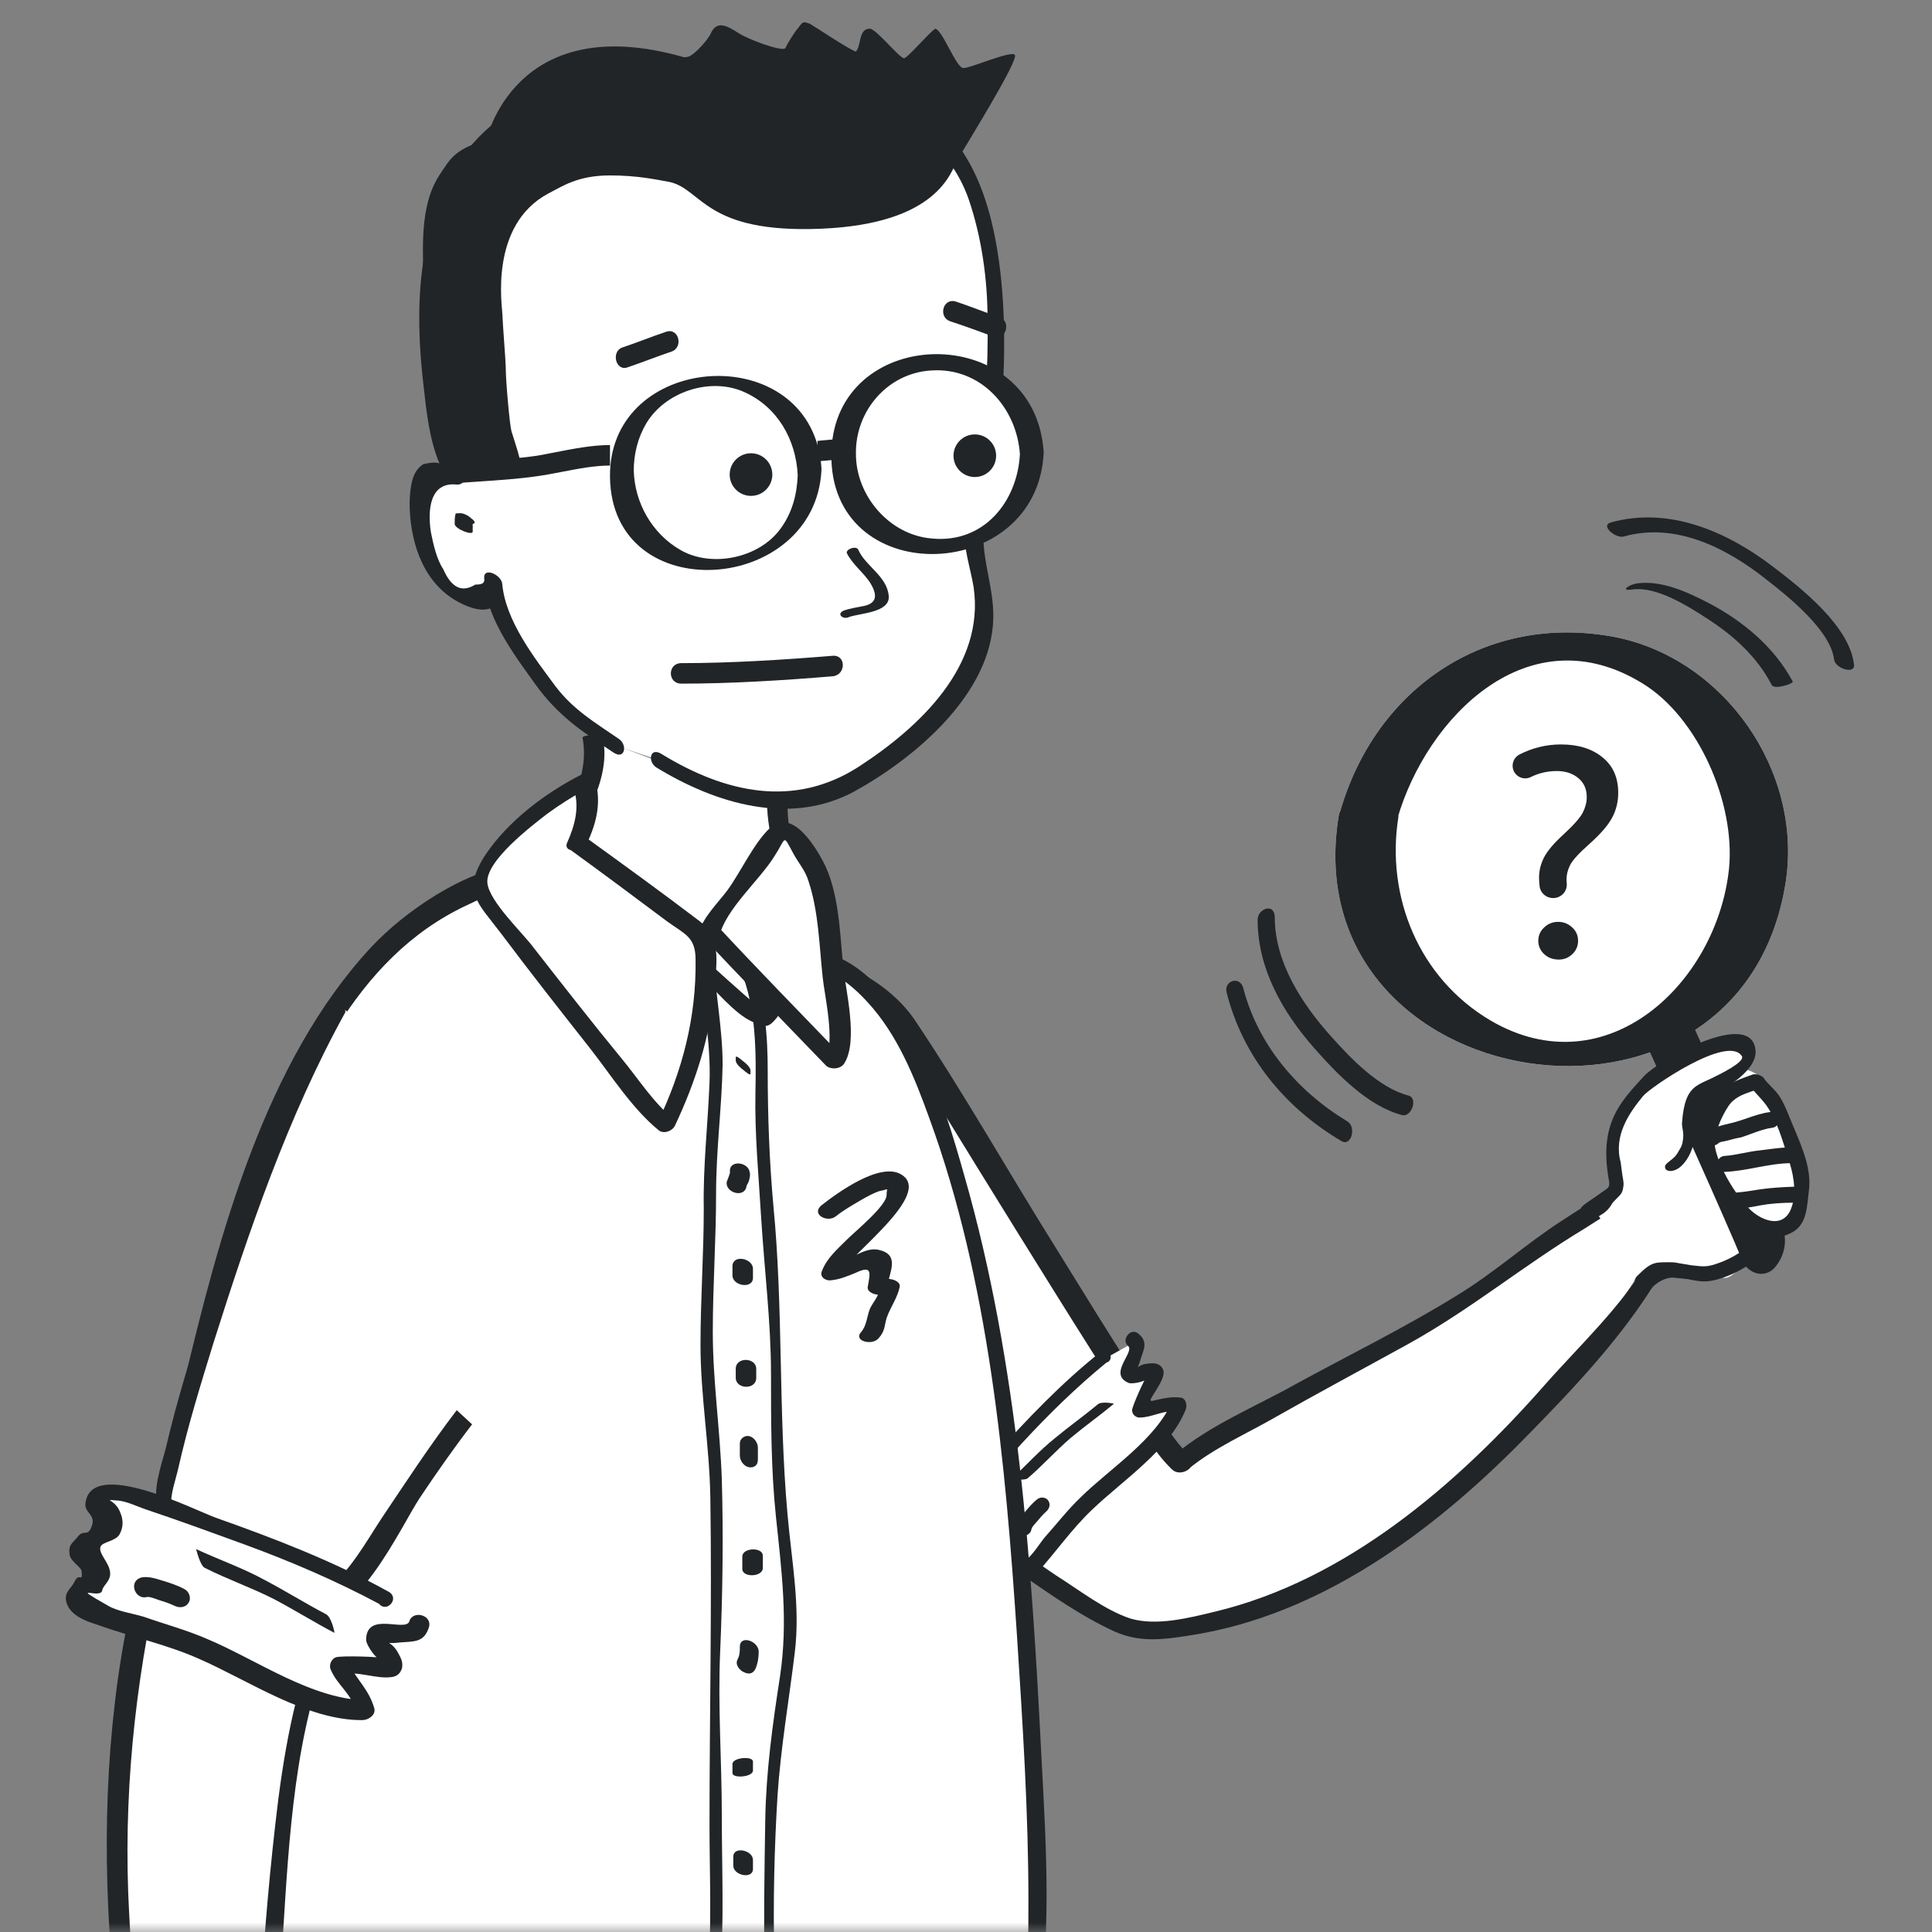 <svg width="100" height="100" viewBox="0 0 100 100" fill="none" xmlns="http://www.w3.org/2000/svg">
<rect x="0" y="0" width="100" height="100" fill="#808080" stroke="none"/>
<mask id="mask0" mask-type="alpha" maskUnits="userSpaceOnUse" x="0" y="0" width="100" height="100">
<rect width="100" height="100" fill="#C4C4C4"/>
</mask>
<g mask="url(#mask0)">
<path d="M61.04 75.701C62.043 74.764 75.182 67.808 76.307 67.004C76.875 66.577 84.344 60.49 85.659 62.049C87.843 62.587 82.256 69.807 80.059 72.251C70.629 82.746 63.192 84.311 58.901 84.387C56.986 84.43 34.983 70.314 34.248 54.486C34.143 52.195 36.28 49.787 38.74 49.621C40.776 49.505 45.168 50.483 46.546 52.83C46.583 52.89 60.043 74.94 61.04 75.701Z" fill="white"/>
<path d="M61.526 76.026C62.819 74.955 64.55 74.197 65.989 73.368C68.264 72.075 70.575 70.842 72.897 69.561C76.115 67.78 78.835 65.516 81.98 63.614C82.645 63.211 84.217 62.054 85.066 62.366C86.244 62.811 85.759 64.372 85.362 65.149C84.061 67.505 81.722 69.675 79.936 71.706C75.432 76.825 69.68 81.791 62.898 83.416C61.529 83.748 59.882 84.166 58.535 83.783C57.2 83.351 55.863 82.301 54.66 81.542C50.286 78.612 46.261 75.099 42.817 71.111C39.007 66.724 35.619 61.463 35.016 55.55C34.791 53.538 35.438 51.536 37.374 50.572C39.201 49.632 41.81 50.325 43.57 51.119C45.185 51.877 45.953 52.941 46.842 54.344C49.415 58.529 51.987 62.714 54.572 66.85C55.864 68.919 57.156 70.987 58.509 73.019C59.143 73.998 59.766 75.232 60.69 76.078C61.152 76.5 62.132 75.867 61.548 75.311C60.538 74.393 59.793 72.82 59.098 71.671C57.563 69.337 56.099 66.918 54.624 64.547C52.186 60.653 49.929 56.648 47.37 52.827C44.775 48.945 37.047 47.3 34.397 52C33.012 54.49 34.115 57.953 34.985 60.483C36.087 63.534 37.757 66.365 39.694 68.952C43.336 73.812 47.957 78.038 52.915 81.524C54.41 82.561 55.989 83.67 57.701 84.452C59 85.029 60.224 84.868 61.617 84.644C68.305 83.615 74.096 79.327 78.758 74.607C81.162 72.162 83.636 69.589 85.481 66.697C86.216 65.591 87.844 62.999 86.507 61.743C84.962 60.282 82.072 62.401 80.79 63.218C78.952 64.412 77.297 65.909 75.422 67.043C72.749 68.701 69.881 70.105 67.086 71.63C65.054 72.777 62.597 73.768 60.772 75.326C60.01 75.91 61.006 76.464 61.526 76.026Z" fill="#212527"/>
<path d="M57.147 70.346C56.664 70.71 56.762 70.701 56.51 70.897C56.071 71.208 54.898 72.349 54.601 72.598C54.348 72.794 48.907 78.585 48.81 79.136C48.669 80.01 49.684 79.276 50.194 79.475C50.984 79.771 49.815 81.232 51.039 80.897C51.398 80.79 51.473 80.537 51.935 80.741C52.476 81.01 52.024 81.175 52.158 81.556C52.322 82.008 52.65 81.831 53 81.626C53.421 81.39 53.43 81.217 53.74 80.844C54.2 80.236 54.794 79.738 55.276 79.103C56.241 77.834 57.535 76.927 58.686 75.812C58.934 75.567 59.186 75.372 59.403 75.057C59.576 74.795 59.824 74.55 60.045 74.284C60.466 73.778 61.064 73.329 61.205 72.725C60.898 72.606 60.513 72.691 60.198 72.745C59.954 72.767 59.374 73.141 59.116 73.017C59.031 72.631 59.328 72.382 59.607 71.939C59.647 71.836 60.032 71.21 59.996 71.091C59.898 70.829 58.865 71.368 58.657 71.239C58.031 70.854 59.581 69.801 58.831 69.403" fill="white"/>
<path d="M56.943 69.996C54.95 71.582 53.2 73.416 51.483 75.322C50.903 75.966 47.253 79.058 48.913 79.987C49.251 80.177 49.485 79.786 49.831 80.074C50.258 80.428 49.841 80.442 50.045 80.792C50.223 81.12 50.188 81.271 50.592 81.381C50.845 81.456 51.234 81.15 51.385 81.185C51.891 81.335 51.394 81.282 51.67 81.601C51.888 81.827 51.892 82.147 52.27 82.235C52.846 82.353 53.338 81.816 53.648 81.443C54.63 80.368 55.454 79.161 56.516 78.152C58.097 76.629 60.534 75.05 61.374 72.956C61.453 72.751 61.395 72.388 61.12 72.34C60.299 72.243 59.763 72.564 58.956 72.614C59.089 72.724 59.227 72.884 59.36 72.994C59.404 72.4 60.086 71.796 60.222 71.144C60.253 70.944 60.191 70.802 60.031 70.669C59.822 70.541 59.676 70.555 59.432 70.577C58.749 70.64 58.838 71.075 59.041 70.343C59.213 69.81 59.426 69.446 58.919 69.026C58.52 68.694 58.015 69.355 58.388 69.665C58.761 69.975 57.317 71.117 58.418 71.581C58.622 71.66 59.491 71.482 59.349 71.273C59.318 71.203 58.601 72.769 58.597 72.991C58.593 73.213 58.806 73.39 59.002 73.372C59.689 73.357 60.194 72.966 60.966 73.067C60.872 72.854 60.806 72.664 60.712 72.451C59.846 74.524 57.449 76 55.917 77.519C55.261 78.145 54.69 78.887 54.088 79.558C53.8 79.904 53.46 80.477 53.114 80.73C51.599 81.903 52.764 80.934 52.449 80.718C52.267 80.611 52.236 80.27 51.929 80.151C51.521 79.992 50.985 80.312 50.767 80.086C50.629 79.927 50.806 79.443 50.611 79.19C50.388 78.916 50.109 78.819 49.789 78.823C49.222 78.802 49.023 79.313 49.293 78.771C49.456 78.412 49.89 78.052 50.156 77.732C51.068 76.688 51.984 75.693 52.923 74.672C54.287 73.193 55.708 71.807 57.263 70.532C57.742 70.389 57.377 69.636 56.943 69.996Z" fill="#212527"/>
<path d="M56.823 72.688C56.092 73.296 55.33 73.834 54.599 74.443C53.797 75.083 53.106 75.86 52.358 76.544C52.358 76.544 53.032 76.654 53.192 76.516C53.967 75.854 54.657 75.077 55.433 74.415C56.163 73.806 56.925 73.268 57.656 72.66C57.63 72.638 57.004 72.523 56.823 72.688Z" fill="#212527"/>
<path d="M53.387 79.155C53.4 79.031 53.604 78.84 53.692 78.733C53.825 78.573 53.958 78.413 54.139 78.249C54.299 78.111 54.401 77.88 54.258 77.672C54.143 77.486 53.846 77.465 53.686 77.602C53.434 77.798 53.212 78.064 52.991 78.331C52.814 78.544 52.615 78.784 52.566 79.059C52.518 79.604 53.308 79.63 53.387 79.155Z" fill="#212527"/>
<path d="M82.752 62.943C84.718 61.981 82.43 59.261 84.882 57.266C85.217 56.749 85.767 56.392 86.317 56.034C86.737 55.761 87.178 55.809 87.639 55.658C87.952 55.567 88.214 55.396 88.552 55.4C88.942 55.37 89.351 55.253 89.732 55.266C90.044 55.287 90.913 55.355 91.227 55.946C91.398 56.268 91.524 56.76 91.513 56.981C91.489 57.444 91.774 58.622 91.791 58.967C91.841 59.97 92.094 62.357 91.531 63.471C91.264 64 89.875 66.321 89.192 66.136C86.269 65.342 84.974 66.258 84.999 66.354" fill="white"/>
<path d="M89.142 66.146C88.425 66.375 88.16 66.375 87.356 66.207L86.651 66.133C86.651 66.133 85.996 66.029 85.315 66.855C85.038 67.191 84.333 66.456 84.73 66.056C85.126 65.656 85.416 65.409 85.759 65.361C86.102 65.312 86.651 65.34 86.651 65.34L87.537 65.49L87.54 65.49C88.229 65.57 88.37 65.586 88.987 65.364C89.577 65.154 90.436 64.696 90.742 64.13L92.667 62.18L93.178 62.688L91.347 64.691C90.937 65.334 89.83 65.928 89.142 66.146Z" fill="#212527"/>
<path d="M92.43 45.645C90.111 60.571 66.878 56.863 69.294 42.213C69.307 42.131 69.333 42.055 69.371 41.986C69.373 41.98 69.374 41.975 69.376 41.97C71.214 35.629 76.923 31.702 83.591 32.973C89.252 34.094 93.308 39.902 92.43 45.645Z" fill="white"/>
<path d="M83.759 41.038C83.759 41.498 83.655 41.928 83.44 42.329C83.228 42.723 82.842 43.168 82.278 43.673C81.736 44.152 81.402 44.516 81.272 44.768C81.146 45.02 81.083 45.269 81.083 45.521C81.083 45.588 81.087 45.655 81.094 45.722C81.135 46.13 80.808 46.483 80.396 46.483L80.382 46.483C80.036 46.483 79.736 46.23 79.691 45.885C79.673 45.737 79.661 45.581 79.661 45.429C79.661 45.057 79.751 44.705 79.921 44.374C80.096 44.041 80.419 43.658 80.883 43.231C81.436 42.723 81.781 42.337 81.922 42.066C82.059 41.795 82.13 41.528 82.13 41.257C82.13 40.845 81.985 40.514 81.692 40.273C81.402 40.032 81.031 39.909 80.582 39.909C80.099 39.909 79.65 40.013 79.231 40.221C78.797 40.433 78.292 40.117 78.292 39.635C78.292 39.512 78.329 39.394 78.388 39.293C78.451 39.193 78.54 39.108 78.648 39.052C79.327 38.707 80.04 38.532 80.793 38.532C81.688 38.532 82.404 38.755 82.942 39.197C83.488 39.635 83.759 40.247 83.759 41.038Z" fill="#212527"/>
<path d="M81.681 48.699C81.681 48.97 81.58 49.2 81.38 49.389C81.183 49.575 80.953 49.667 80.689 49.667C80.378 49.667 80.122 49.571 79.921 49.382C79.721 49.189 79.621 48.958 79.621 48.699C79.621 48.428 79.721 48.197 79.921 48.008C80.125 47.812 80.37 47.715 80.652 47.715C80.923 47.715 81.161 47.808 81.365 47.993C81.577 48.179 81.681 48.416 81.681 48.699Z" fill="#212527"/>
<path d="M69.294 42.213C66.878 56.863 90.111 60.571 92.43 45.645C93.308 39.902 89.252 34.094 83.591 32.973C76.923 31.702 71.214 35.629 69.376 41.97C69.015 43.121 72.001 43.341 72.329 42.368C73.855 37.114 79.131 31.741 85.028 35.38C87.879 37.125 89.829 41.547 89.494 44.954C88.875 50.893 83.144 56.329 77.15 52.821C73.423 50.618 71.732 46.392 72.378 42.304C72.511 41.184 69.476 41.029 69.294 42.213Z" fill="#212527"/>
<path d="M85.278 54.176C86.374 56.631 89.232 62.928 90.241 65.386C90.694 66.053 91.405 66.067 91.812 65.662C92.317 65.128 92.546 64.285 92.273 63.57C91.339 61.035 88.215 54.461 87.184 52.056C86.474 50.706 84.778 53.087 85.278 54.176Z" fill="#212527"/>
<path d="M83.603 60.789C82.653 59.275 84.23 57.625 84.666 56.785C84.942 56.239 85.443 55.816 85.945 55.393C86.327 55.071 86.764 55.056 87.2 54.845C87.496 54.712 87.735 54.511 88.066 54.467C88.445 54.383 88.833 54.213 89.207 54.172C89.515 54.149 90.619 54.198 90.565 54.715C90.542 54.931 90.112 55.293 89.964 55.457C89.74 55.725 89.582 55.78 89.3 55.978C88.784 56.335 88.309 56.5 87.724 56.679C87.59 56.714 87.547 59.855 86.258 61.093C85.911 61.426 85.086 61.493 83.934 61.301" fill="white"/>
<path d="M85.037 56.74C84.332 57.601 83.507 58.772 83.886 60.158C83.886 60.158 83.932 60.525 83.967 60.777C84.003 61.029 84.055 61.201 84.029 61.386C83.995 61.627 83.971 61.745 83.792 61.921C83.063 62.64 82.804 63.142 82.26 63.052C81.963 63.003 81.686 62.767 81.843 62.51C81.95 62.334 82.429 62.07 82.908 61.714C83.205 61.493 83.324 61.507 83.289 61.161C82.721 58.151 83.886 57.024 85.098 55.697C85.816 54.901 90.63 52.175 90.864 54.343C90.957 55.18 89.91 55.922 89.304 56.318C89.046 56.498 88.409 56.815 87.998 56.903C87.792 57.191 87.734 57.391 87.675 57.708C87.59 58.158 87.743 58.264 87.704 58.992C87.525 59.943 87.05 60.337 86.946 60.419C86.563 60.721 86.13 60.645 86.186 60.35C86.216 60.188 86.651 59.996 86.815 59.705C86.926 59.498 87.062 59.349 87.093 59.095C87.192 58.641 87.04 58.349 87.061 58.122C87.088 57.831 87.135 56.956 87.514 56.484C87.768 56.155 88.15 56.021 88.56 55.828C89.08 55.576 90.309 54.974 90.164 54.676C89.463 53.502 85.376 56.309 85.037 56.74Z" fill="#212527"/>
<path d="M90.91 56.037C90.762 56.1 89.466 56.539 89.341 56.69C89.139 56.909 88.472 58.504 88.434 58.633C88.355 58.961 88.28 59.217 88.388 59.543C88.45 59.692 90.266 65.258 92.902 63.281C93.038 63.174 93.344 61.179 93.298 61.002C93.15 60.427 92.929 59.848 92.764 59.301C92.599 58.754 91.935 57.277 91.818 57.095C91.767 56.991 90.933 56.126 90.91 56.037Z" fill="white"/>
<path fill-rule="evenodd" clip-rule="evenodd" d="M90.698 55.625L90.748 55.606C90.799 55.602 90.847 55.602 90.891 55.606C91.006 55.617 91.133 55.664 91.259 55.755C91.377 55.937 91.528 56.092 91.68 56.246C91.831 56.401 91.983 56.555 92.1 56.737C92.325 57.084 92.479 57.465 92.63 57.837C92.663 57.919 92.697 58.001 92.73 58.082C92.783 58.21 92.838 58.34 92.893 58.472C93.306 59.454 93.755 60.522 93.634 61.575C93.618 61.7 93.604 61.826 93.591 61.952C93.508 62.735 93.428 63.495 92.648 63.845C91.875 64.216 91.108 64.065 90.421 63.587C89.295 62.775 88.047 60.768 87.929 59.311C87.866 58.524 88.405 57.341 88.835 56.731C89.24 56.149 89.908 55.909 90.559 55.675L90.668 55.636C90.678 55.632 90.688 55.628 90.698 55.625ZM90.77 56.453L90.694 56.479C90.198 56.651 89.749 56.807 89.446 57.277C89.267 57.552 89.071 57.922 88.934 58.306C89.115 58.247 89.304 58.202 89.481 58.16C89.575 58.138 89.666 58.116 89.751 58.094C89.984 58.032 90.214 57.953 90.442 57.874C90.84 57.738 91.234 57.602 91.644 57.557C91.61 57.498 91.575 57.44 91.539 57.382C91.384 57.128 91.192 56.919 91.001 56.71C90.923 56.625 90.845 56.54 90.77 56.453ZM91.976 58.247C91.912 58.318 91.82 58.369 91.703 58.378C91.349 58.424 90.975 58.562 90.616 58.695C90.445 58.758 90.277 58.821 90.116 58.871C89.869 58.913 89.605 58.983 89.341 59.053C89.305 59.063 89.264 59.07 89.222 59.078C89.113 59.097 88.997 59.117 88.93 59.186C88.876 59.234 88.818 59.264 88.76 59.279C88.762 59.318 88.766 59.356 88.772 59.394C88.81 59.59 88.87 59.799 88.948 60.014C89.013 59.915 89.118 59.842 89.261 59.831C89.577 59.811 89.897 59.749 90.219 59.685C90.484 59.633 90.752 59.581 91.021 59.552L91.183 59.531C91.573 59.48 91.984 59.426 92.383 59.396C92.261 59.01 92.132 58.62 91.976 58.247ZM89.859 61.726C89.628 61.395 89.409 61.028 89.226 60.657C89.238 60.658 89.251 60.658 89.263 60.657C89.814 60.636 90.359 60.534 90.903 60.432C91.483 60.324 92.06 60.216 92.638 60.207C92.753 60.581 92.844 61.002 92.865 61.424C92.26 61.443 91.683 61.479 91.117 61.558C91.082 61.564 91.048 61.57 91.013 61.575C90.629 61.637 90.221 61.703 89.859 61.726ZM90.483 62.502C90.509 62.529 90.534 62.556 90.56 62.581C91.099 63.123 92.161 63.596 92.637 62.714C92.71 62.566 92.763 62.411 92.801 62.251C92.194 62.256 91.637 62.293 91.076 62.396C90.883 62.437 90.684 62.474 90.483 62.502Z" fill="#212527"/>
<path d="M84.518 30.509C85.764 30.349 87.385 31.384 88.346 32.007C89.702 32.877 90.941 33.978 91.707 35.461C91.855 35.712 92.836 35.386 92.791 35.276C91.826 33.472 90.19 32.124 88.389 31.186C87.295 30.625 85.999 30.033 84.753 30.194C84.353 30.236 83.776 30.623 84.518 30.509Z" fill="#212527"/>
<path d="M84.049 27.768C86.73 27.02 89.361 28.354 91.427 29.996C92.518 30.846 94.751 32.617 94.932 34.135C94.985 34.598 96.012 34.921 95.965 34.417C95.754 32.418 93.222 30.437 91.758 29.322C89.387 27.51 86.379 26.2 83.373 27.043C82.81 27.205 83.636 27.891 84.049 27.768Z" fill="#212527"/>
<path d="M65.094 47.601C65.094 50.109 66.362 52.349 67.983 54.204C69.163 55.548 70.791 57.259 72.583 57.72C73.047 57.839 73.421 56.836 72.894 56.703C71.354 56.299 69.91 54.776 68.894 53.642C67.37 51.941 65.966 49.777 65.982 47.432C65.932 46.717 65.101 47.045 65.094 47.601Z" fill="#212527"/>
<path d="M63.491 51.377C64.33 54.686 66.501 57.33 69.426 59.058C69.95 59.377 70.217 58.322 69.737 58.041C67.181 56.503 65.115 54.095 64.353 51.148C64.185 50.486 63.328 50.755 63.491 51.377Z" fill="#212527"/>
<path d="M30.747 38.026C30.747 38.068 30.238 40.572 30.238 40.996C30.238 41.505 27.989 45.197 27.565 45.282C26.716 45.494 28.923 49.228 31.893 50.629C34.142 51.69 37.41 52.326 39.786 51.308C42.799 50.035 41.271 47.191 40.889 45.197C40.847 44.858 40.21 41.93 40.21 41.845C40.125 41.42 30.747 38.365 30.747 38.026Z" fill="white"/>
<path d="M41.186 44.306C40.889 43.415 40.762 42.524 40.762 41.59C40.762 41.378 39.701 41.336 39.701 41.463C39.701 42.397 39.871 43.288 40.125 44.179C40.21 44.476 41.186 44.391 41.186 44.306Z" fill="#212527"/>
<path d="M30.153 38.195C30.62 40.571 28.753 43.202 27.395 44.899C27.268 45.027 28.244 45.239 28.414 45.027C29.771 43.287 31.681 40.614 31.214 38.237C31.129 37.983 30.111 38.025 30.153 38.195Z" fill="#212527"/>
<path d="M34.1 39.341C36.603 40.996 39.701 41.42 40.125 41.463C40.932 41.548 41.695 41.293 42.502 41.166C43.987 40.869 50.776 36.583 50.988 31.83C51.031 30.685 50.309 27.799 50.394 27.46C50.522 26.95 51.413 22.283 51.413 21.604C51.413 20.458 51.625 17.148 51.583 16.639C51.583 16.384 51.455 8.534 48.018 6.54C44.581 4.545 41.483 1.914 32.657 3.994C25.74 5.606 24.213 7.898 22.855 11.886C21.497 15.875 22.77 23.683 23.406 24.404C24.043 25.126 21.964 23.598 21.751 25.38C21.539 27.163 22.133 29.751 23.364 30.472C24.552 31.194 24.807 31.279 25.189 31.109C25.57 30.939 25.528 30.09 25.528 30.09C25.528 30.09 25.613 31.448 26.334 32.552C27.056 33.655 28.88 36.837 30.408 37.729C31.936 38.62 31.426 38.28 31.936 38.62" fill="white"/>
<path d="M44.242 40.954C40.889 42.778 37.028 41.59 33.972 39.723C33.506 39.426 33.633 38.62 34.27 39.044C37.537 41.038 41.101 41.845 44.454 39.681C47.594 37.644 50.989 34.461 50.394 30.387C50.225 29.369 49.843 28.308 49.928 27.29C49.97 26.271 50.352 25.211 50.522 24.192C50.989 21.689 51.158 19.1 51.116 16.554C51.116 14.475 50.819 12.311 50.14 10.316C49.121 7.388 46.533 5.818 43.775 4.715C40.21 3.23 36.221 3.697 32.572 4.588C29.474 5.309 26.25 6.455 24.552 9.34C22.855 12.183 22.6 15.536 22.812 18.761L22.82 18.852C22.945 20.394 23.076 22.015 23.534 23.513C23.661 23.853 24.128 24.532 24 24.871C23.958 25.041 23.788 25.083 23.661 25.083C22.218 24.914 22.133 26.441 22.303 27.544C22.43 28.181 22.6 28.945 22.94 29.454C23.364 30.43 23.916 30.685 24.595 30.26C24.843 30.26 24.983 30.224 25.04 30.129C25.07 30.078 25.076 30.01 25.061 29.921C25.019 29.327 25.952 29.751 25.995 30.218C26.165 32.127 27.65 34.037 28.753 35.522C29.687 36.753 30.79 37.389 32.02 38.238C32.487 38.535 32.36 39.341 31.766 38.959L31.687 38.907C30.072 37.83 28.861 37.023 27.692 35.395C26.816 34.174 25.87 32.907 25.366 31.491C24.866 31.681 24.129 31.416 23.491 31.024C21.794 29.963 21.2 27.884 21.2 25.974L21.201 25.949C21.243 25.233 21.292 24.4 21.921 24.022C22.091 23.98 22.515 23.895 22.727 23.98L22.745 23.987C22.22 22.735 22.07 21.293 21.921 19.949C21.454 16.002 21.582 11.844 23.746 8.407C26.165 4.588 31.511 3.442 35.67 2.933C39.743 2.466 43.223 3.23 46.703 5.309C48.018 6.115 49.206 6.794 50.013 8.152C50.989 9.765 51.455 11.717 51.71 13.541C52.092 16.342 52.007 19.185 51.795 21.943C51.667 23.598 51.201 25.296 50.946 26.95C50.691 28.69 51.455 30.303 51.413 32C51.328 35.904 47.382 39.214 44.242 40.954Z" fill="#212527"/>
<path d="M23.661 26.569H23.746C23.958 26.526 24.255 26.696 24.382 26.823C24.51 26.908 24.679 27.078 24.467 27.12V27.502C24.51 27.757 23.534 27.375 23.534 27.12C23.534 26.95 23.534 26.781 23.576 26.611C23.576 26.569 23.619 26.569 23.661 26.569H23.661Z" fill="#212527"/>
<path d="M37.047 29.359C39.742 29.359 41.927 27.174 41.927 24.479C41.927 21.784 39.742 19.599 37.047 19.599C34.352 19.599 32.167 21.784 32.167 24.479C32.167 27.174 34.352 29.359 37.047 29.359Z" fill="white"/>
<path d="M48.546 28.383C51.241 28.383 53.426 26.198 53.426 23.503C53.426 20.808 51.241 18.623 48.546 18.623C45.851 18.623 43.666 20.808 43.666 23.503C43.666 26.198 45.851 28.383 48.546 28.383Z" fill="white"/>
<path fill-rule="evenodd" clip-rule="evenodd" d="M48.249 27.874C50.923 28.128 52.663 25.964 52.79 23.503C52.62 21.084 50.753 19.005 48.207 19.175C45.958 19.302 44.261 21.254 44.303 23.503C44.303 25.667 46.043 27.704 48.249 27.874ZM54.012 23.299C53.497 16.794 43.904 16.745 43.085 22.749C42.964 22.764 42.848 22.773 42.733 22.782C42.595 22.792 42.457 22.803 42.309 22.824C42.309 22.824 42.312 22.915 42.317 23.044C40.77 17.585 31.494 18.539 31.573 24.691C31.657 31.547 42.21 30.764 42.519 24.319C42.522 24.302 42.523 24.285 42.521 24.267C42.523 24.258 42.522 24.249 42.519 24.241C42.511 24.113 42.498 23.987 42.483 23.864C42.568 23.855 42.65 23.849 42.733 23.843C42.832 23.835 42.931 23.827 43.034 23.816C43.262 30.55 53.633 30.137 54.016 23.509C54.021 23.48 54.023 23.45 54.02 23.418C54.023 23.375 54.02 23.335 54.012 23.299ZM40.399 27.365C40.993 26.558 41.248 25.625 41.29 24.607C41.205 22.739 40.229 21.042 38.49 20.278C36.75 19.514 34.416 20.278 33.44 21.933C33.016 22.654 32.803 23.503 32.803 24.352C32.846 26.007 33.737 27.619 35.222 28.468C36.835 29.401 39.296 28.892 40.399 27.365ZM28.753 23.408C29.693 23.224 30.657 23.036 31.573 23.036V24.097C30.771 24.097 29.934 24.259 29.108 24.419C28.665 24.505 28.225 24.59 27.796 24.649C26.806 24.79 25.816 24.856 24.826 24.922C24.331 24.955 23.836 24.988 23.341 25.031C23.341 25.031 23.298 23.97 23.341 23.97C23.836 23.927 24.331 23.894 24.826 23.861C25.816 23.795 26.806 23.729 27.796 23.588C28.11 23.534 28.43 23.471 28.753 23.408Z" fill="#212527"/>
<path d="M38.871 25.667C39.481 25.667 39.975 25.173 39.975 24.564C39.975 23.954 39.481 23.461 38.871 23.461C38.262 23.461 37.768 23.954 37.768 24.564C37.768 25.173 38.262 25.667 38.871 25.667Z" fill="#212527"/>
<path d="M50.456 24.691C51.065 24.691 51.559 24.197 51.559 23.588C51.559 22.979 51.065 22.485 50.456 22.485C49.847 22.485 49.353 22.979 49.353 23.588C49.353 24.197 49.847 24.691 50.456 24.691Z" fill="#212527"/>
<path d="M43.836 28.638C44.133 29.232 44.727 29.656 45.067 30.208C45.364 30.717 45.449 31.184 44.77 31.353C44.388 31.438 44.006 31.481 43.666 31.608C43.284 31.778 43.624 32.075 43.921 31.948C44.43 31.735 46.085 31.735 46 30.844C45.915 29.826 44.812 29.317 44.43 28.468C44.345 28.213 43.751 28.425 43.836 28.638Z" fill="#212527"/>
<path d="M43.115 35.003C40.569 35.215 37.853 35.385 35.264 35.385C34.543 35.385 34.543 34.324 35.264 34.324C37.811 34.324 40.526 34.154 43.115 33.942C43.794 33.899 43.794 34.918 43.115 35.003Z" fill="#212527"/>
<path d="M34.755 18.199C33.992 18.453 33.27 18.75 32.506 19.005C31.87 19.26 31.615 18.199 32.209 17.987C32.973 17.732 33.695 17.435 34.458 17.18C35.137 16.926 35.392 17.987 34.755 18.199Z" fill="#212527"/>
<path d="M51.432 17.435C50.668 17.138 49.947 16.884 49.183 16.629C48.546 16.417 48.801 15.398 49.48 15.61C50.244 15.865 50.965 16.162 51.729 16.417C52.365 16.629 52.068 17.647 51.432 17.435Z" fill="#212527"/>
<path d="M23.8 24.357C24.394 24.357 25.625 24.357 26.176 24.357C26.388 24.357 26.813 24.441 26.94 24.229C27.067 24.059 26.558 22.617 26.473 22.32C26.388 22.023 26.176 19.774 26.176 18.967C26.176 18.713 26.006 16.591 26.006 16.294C26.006 15.912 25.285 11.669 28.383 10.014C29.062 9.674 29.868 9.08 31.565 9.08C33.008 9.08 33.942 9.292 34.663 9.42C36.36 9.802 36.488 12.093 42.513 11.838C48.539 11.584 49.218 8.911 49.557 8.274C50.109 7.34 52.74 3.097 52.528 2.842C52.358 2.588 50.151 3.564 49.854 3.521C49.472 3.479 48.794 1.569 48.412 1.485C48.157 1.612 46.969 3.012 46.799 3.012C46.587 3.055 45.356 1.485 45.017 1.485C44.423 1.485 44.593 2.376 44.295 2.673C43.786 2.461 42.216 1.4 41.919 1.23C41.537 1.103 41.58 1.103 41.283 1.485C41.155 1.612 40.731 2.291 40.646 2.503C40.392 2.673 38.652 1.994 38.27 1.739C37.718 1.4 37.124 0.975 36.785 1.739C36.615 2.121 35.724 3.097 35.427 2.97C26.601 0.424 25.158 7.298 25.158 7.298C25.158 7.298 23.842 7.468 23.163 8.444C22.612 9.25 21.89 10.056 21.89 12.899C21.975 25.884 23.46 23.762 23.8 24.357Z" fill="#212527"/>
<path d="M8.081 108.235C7.954 96.353 6.299 88.715 9.227 74.924C14.998 48.064 23.018 47.003 24.716 45.984C29.468 43.141 34.475 48.446 39.27 52.519C40.416 53.495 39.78 47.469 44.023 50.44C48.054 53.198 51.916 64.019 53.274 86.339C54.547 107.047 52.934 102.506 52.934 107.853C52.934 108.744 19.496 115.279 10.543 111.672" fill="white"/>
<path d="M8.506 108.405C8.336 98.305 7.275 88.418 9.015 78.404C10.5 69.875 12.749 60.624 17.417 53.198C19.114 50.482 21.236 48.233 24.122 46.875C24.376 46.748 24.673 46.621 24.928 46.493C27.898 45.093 30.359 46.027 32.948 47.851C34.094 48.658 35.154 49.549 36.215 50.482C37.022 51.204 37.998 52.477 38.974 52.901C39.568 53.156 39.737 53.24 40.162 52.731C40.756 52.052 40.544 50.907 41.392 50.355C42.538 49.591 44.15 51.034 44.914 51.883C46.442 53.538 47.333 55.744 48.097 57.866C51.194 66.31 52.043 75.731 52.637 84.642C52.934 89.225 53.231 93.807 53.231 98.39C53.231 100.172 53.231 101.955 52.934 103.694C52.807 104.543 52.552 105.349 52.468 106.198C52.425 106.538 52.51 107.514 52.425 107.598C52.17 107.895 50.982 108.065 50.643 108.15C44.32 109.762 37.743 110.738 31.293 111.46C27.347 111.927 23.4 112.266 19.411 112.309C16.483 112.351 13.301 112.309 10.5 111.248C9.906 110.993 9.991 112.011 10.458 112.181C12.919 113.115 15.72 113.242 18.351 113.242C21.957 113.285 25.564 113.03 29.171 112.648C35.918 111.969 42.665 110.951 49.285 109.465C50.176 109.253 52.468 109.126 53.146 108.32C53.613 107.768 53.401 106.028 53.571 105.265C54.462 100.597 54.165 95.802 53.91 91.049C53.401 80.95 52.722 70.638 49.921 60.879C48.903 57.272 46.866 50.1 42.326 49.209C41.52 49.039 40.841 49.252 40.289 49.888C39.992 50.228 39.822 50.694 39.652 51.076C39.186 52.18 39.313 52.18 38.252 51.246C35.197 48.573 31.081 44.202 26.583 44.754C23.994 45.093 20.939 47.172 19.199 49.039C13.725 54.938 11.349 63.891 9.524 71.572C8.039 77.725 7.106 83.963 7.063 90.285C7.021 96.226 7.572 102.167 7.657 108.108C7.615 108.617 8.548 109.041 8.506 108.405Z" fill="#212527"/>
<path d="M43.259 62.958C43.684 62.618 44.15 62.364 44.575 62.109C44.872 61.94 45.254 61.727 45.551 61.642C46.06 61.558 45.89 61.43 45.89 61.855C45.89 62.406 44.278 63.722 43.853 64.146C43.344 64.655 42.792 65.122 42.538 65.801C42.411 66.098 42.75 66.31 43.005 66.268C43.471 66.225 43.853 66.056 44.278 65.886C45.169 65.462 45.041 65.886 44.914 66.607C44.872 66.819 45.126 66.947 45.296 66.989C45.508 67.032 45.721 67.074 45.933 67.074C45.805 66.947 45.678 66.819 45.551 66.692C45.466 67.117 45.211 67.371 45.041 67.711C44.872 68.093 44.872 68.602 44.575 68.941C44.15 69.408 45.126 69.662 45.466 69.281C45.805 68.899 45.763 68.686 45.89 68.22C46.102 67.626 46.442 67.201 46.569 66.607C46.612 66.395 46.357 66.268 46.187 66.225C45.975 66.183 45.763 66.141 45.551 66.141C45.678 66.268 45.805 66.395 45.933 66.522C46.06 65.801 46.569 64.952 45.508 64.698C44.66 64.486 43.853 65.419 43.047 65.462C43.217 65.631 43.344 65.759 43.514 65.928C43.896 64.995 48.351 61.812 46.654 60.794C45.551 60.115 43.302 61.77 42.495 62.406C41.986 62.873 42.835 63.297 43.259 62.958Z" fill="#212527"/>
<path d="M29.893 43.608C30.869 41.953 30.232 40.383 30.232 40.383C30.232 40.383 25.904 42.547 24.8 45.73C24.928 46.494 33.881 57.739 34.475 58.121C35.918 55.278 36.852 51.628 36.385 48.403L29.893 43.608Z" fill="white"/>
<path d="M30.359 43.693C30.911 42.547 31.166 41.401 30.741 40.171C30.656 39.916 30.274 40.001 30.105 40.086C28.195 41.062 26.286 42.505 25.097 44.287C23.909 46.154 24.715 46.706 25.904 48.276C27.431 50.313 29.001 52.307 30.571 54.301C31.632 55.659 32.736 57.399 34.093 58.502C34.348 58.715 34.815 58.545 34.942 58.248C36.003 55.999 36.767 53.622 36.979 51.161C37.106 49.718 37.318 48.573 36.215 47.682C34.263 46.197 32.269 44.754 30.274 43.311C29.892 43.014 29.044 43.65 29.468 43.947C31.166 45.178 32.82 46.409 34.518 47.682C35.451 48.361 36.003 48.488 36.003 49.676C36.045 52.646 35.324 55.447 34.009 58.163C34.306 58.078 34.603 57.993 34.857 57.908C33.839 57.102 33.033 55.829 32.226 54.853C30.656 52.944 29.171 51.034 27.643 49.082C27.092 48.318 25.31 46.663 25.225 45.687C25.14 44.541 27.559 42.717 28.322 42.123C28.959 41.656 29.638 41.232 30.317 40.85C30.105 40.807 29.892 40.807 29.68 40.765C30.02 41.741 29.765 42.717 29.341 43.65C29.171 44.16 30.147 44.117 30.359 43.693Z" fill="#212527"/>
<path d="M36.724 48.361C36.682 48.106 39.737 44.287 40.331 43.014C40.628 42.378 42.071 44.712 42.241 44.924C42.75 45.73 43.769 54.514 43.259 54.938C43.259 54.938 37.446 48.913 36.682 48.064" fill="white"/>
<path d="M37.234 48.446C37.573 47.045 39.313 45.56 40.077 44.33C40.713 43.353 40.501 43.141 41.053 44.16C41.35 44.711 41.689 45.051 41.859 45.645C42.368 47.173 42.411 48.997 42.58 50.567C42.665 51.458 43.259 54.005 42.708 54.811C43.005 54.768 43.302 54.768 43.641 54.726C41.435 52.434 39.228 50.185 37.064 47.852C36.767 47.512 35.791 47.852 36.173 48.276C38.337 50.61 40.544 52.859 42.75 55.15C42.962 55.362 43.471 55.362 43.684 55.065C44.447 53.92 43.769 51.246 43.641 50.016C43.471 48.276 43.429 46.112 42.58 44.542C42.071 43.608 40.925 41.826 39.822 42.887C39.016 43.651 38.337 45.136 37.658 46.069C37.191 46.706 36.385 47.47 36.173 48.276C36.088 48.828 37.149 48.87 37.234 48.446Z" fill="#212527"/>
<path d="M36.258 49.761C36.343 51.883 36.809 53.919 36.724 56.041C36.639 58.205 36.385 60.37 36.427 62.534C36.427 64.91 36.258 67.244 36.258 69.62C36.258 72.251 36.724 74.84 36.767 77.513C36.852 83.157 36.724 88.8 36.724 94.444C36.724 97.075 36.852 99.706 36.639 102.337C36.385 105.222 36.724 108.108 36.724 110.993C36.724 111.248 37.361 111.163 37.361 110.908C37.361 108.023 37.021 105.137 37.276 102.252C37.488 99.494 37.361 96.735 37.361 93.977C37.361 91.134 37.149 88.334 37.276 85.49C37.403 82.52 37.446 79.55 37.361 76.579C37.276 74.033 36.894 71.487 36.894 68.941C36.894 66.565 37.064 64.189 37.064 61.77C37.064 59.521 37.361 57.314 37.403 55.108C37.403 53.241 37.021 51.416 36.937 49.549C36.852 49.379 36.258 49.506 36.258 49.761Z" fill="#212527"/>
<path d="M38.337 50.228C39.143 52.138 39.143 54.514 39.101 56.551C39.058 58.715 39.27 60.879 39.398 63.043C39.567 65.759 39.907 68.432 39.907 71.148C39.907 73.567 39.907 76.07 40.161 78.489C40.459 81.332 40.798 83.921 40.374 86.764C39.992 89.225 39.652 91.686 39.61 94.189C39.525 99.409 39.44 104.628 40.077 109.805C40.119 110.102 40.713 109.933 40.671 109.635C39.992 104.162 39.907 98.433 40.246 92.916C40.416 90.413 40.84 87.994 41.138 85.533C41.434 83.114 40.968 80.78 40.756 78.319C40.289 73.057 40.543 67.711 40.034 62.449C39.822 60.115 39.737 57.781 39.737 55.447C39.737 53.665 39.61 51.756 38.931 50.101C38.804 49.804 38.21 49.973 38.337 50.228Z" fill="#212527"/>
<path d="M38.082 70.851C38.082 71.02 38.082 71.19 38.082 71.317C38.082 71.912 39.143 71.954 39.143 71.317C39.143 71.148 39.143 70.978 39.143 70.851C39.143 70.257 38.082 70.214 38.082 70.851Z" fill="#212527"/>
<path d="M38.294 74.712C38.294 74.924 38.294 75.137 38.294 75.349C38.294 75.603 38.507 75.9 38.761 75.943C39.016 75.985 39.228 75.858 39.228 75.561C39.228 75.349 39.228 75.137 39.228 74.924C39.228 74.67 39.016 74.373 38.761 74.331C38.549 74.288 38.294 74.458 38.294 74.712Z" fill="#212527"/>
<path d="M38.422 80.568C38.422 80.781 38.422 80.993 38.422 81.205C38.422 81.672 39.483 81.629 39.483 81.162C39.483 80.95 39.483 80.738 39.483 80.526C39.483 80.059 38.422 80.102 38.422 80.568Z" fill="#212527"/>
<path d="M38.294 85.236C38.294 85.491 38.294 85.66 38.167 85.915C38.04 86.169 38.294 86.467 38.506 86.552C38.761 86.679 38.973 86.636 39.1 86.382C39.228 86.085 39.27 85.788 39.27 85.491C39.27 84.939 38.294 84.6 38.294 85.236Z" fill="#212527"/>
<path d="M37.912 91.304C37.912 91.474 37.912 91.644 37.912 91.771C37.912 92.068 38.973 91.983 38.973 91.644C38.973 91.474 38.973 91.304 38.973 91.177C38.973 90.88 37.912 90.965 37.912 91.304Z" fill="#212527"/>
<path d="M37.955 96.099C37.955 96.269 37.955 96.439 37.955 96.566C37.955 97.075 38.973 97.287 38.973 96.736C38.973 96.566 38.973 96.396 38.973 96.269C38.973 95.76 37.955 95.547 37.955 96.099Z" fill="#212527"/>
<path d="M37.912 65.546C37.912 65.716 37.912 65.886 37.912 66.013C37.912 66.565 38.973 66.735 38.973 66.141C38.973 65.971 38.973 65.801 38.973 65.674C38.973 65.122 37.912 64.91 37.912 65.546Z" fill="#212527"/>
<path d="M37.785 60.667C37.785 60.752 37.743 60.794 37.743 60.837C37.7 60.964 37.658 61.049 37.615 61.176C37.531 61.728 38.507 62.025 38.634 61.431C38.634 61.346 38.719 61.261 38.761 61.134C38.803 60.964 38.846 60.837 38.803 60.667C38.719 60.115 37.7 60.03 37.785 60.667Z" fill="#212527"/>
<path d="M38.082 54.726C38.082 54.768 38.082 54.853 38.082 54.896C38.082 55.065 38.379 55.32 38.507 55.405C38.549 55.447 38.846 55.702 38.846 55.575C38.846 55.532 38.846 55.447 38.846 55.405C38.846 55.235 38.549 54.98 38.422 54.896C38.379 54.853 38.082 54.599 38.082 54.726Z" fill="#212527"/>
<path d="M26.329 67.835C20.531 76.79 16.64 84.081 15.749 87.97C14.64 92.723 13.797 105.288 13.816 106.255C13.866 107.274 13.559 112.317 13.485 113.829C13.453 114.303 13.493 115.188 13.389 115.599C13.244 116.35 12.534 116.565 12.142 116.729C11.452 117.037 10.002 116.716 9.281 116.622C8.509 116.559 3.713 97.368 7.566 82.06C9.554 74.159 13.182 64.439 16.081 59.699C19.022 54.969 32.128 58.88 26.329 67.835Z" fill="white"/>
<path d="M25.815 67.793C22.648 72.728 19.511 77.715 17.074 83.053C15.546 86.344 14.872 89.543 14.403 93.145C13.548 100.018 13.239 106.985 12.991 113.88C12.97 114.313 13.051 114.858 12.947 115.27C12.596 116.494 11.443 116.554 10.383 116.418C9.622 116.314 9.766 116.438 9.427 115.871C8.831 114.934 8.7 113.369 8.434 112.34C7.392 107.614 6.823 102.745 6.635 97.928C6.211 86.051 9.472 74.488 14.449 63.751C15.296 61.952 16.175 59.329 18.142 58.467C19.666 57.801 21.549 57.968 23.113 58.537C27.454 60.067 28.085 64.164 25.815 67.793C25.516 68.287 26.566 68.289 26.793 67.908C28.578 64.988 28.985 61.459 26.066 59.149C23.917 57.427 20.574 56.804 17.958 57.808C16.599 58.341 15.794 59.277 15.092 60.5C13.606 63.102 12.418 65.909 11.323 68.697C8.874 74.95 6.702 81.493 5.941 88.171C5.21 94.375 5.499 100.705 6.384 106.923C6.7 109.146 7.108 111.35 7.609 113.532C7.834 114.376 7.975 116.075 8.643 116.724C9.373 117.477 11.328 117.356 12.276 117.07C14.232 116.424 13.926 114.685 14.011 112.956C14.202 109.416 14.218 105.875 14.502 102.315C14.87 97.2 14.971 91.581 16.554 86.685C18.726 79.968 22.955 73.769 26.752 67.898C27.133 67.425 26.084 67.423 25.815 67.793Z" fill="#212527"/>
<path d="M17.511 52.03C13.215 59.66 7.769 77.737 8.521 78.292C14.039 82.398 12.777 80.207 15.43 82.827C18.582 85.925 23.155 68.132 35.315 64.64" fill="white"/>
<path d="M10.673 67.739C12.463 62.243 14.363 56.69 17.168 51.647C17.207 51.521 18.059 52.199 17.841 52.455C14.904 57.781 12.886 63.713 11.06 69.474L11.06 69.474C10.396 71.624 9.719 73.815 9.224 76.016C9.097 76.577 8.807 77.365 8.862 77.936C8.939 78.883 9.837 79.114 10.77 79.68C11.817 80.326 12.997 80.691 13.989 81.366C15.136 82.136 15.608 83.298 16.952 82.236C18.104 81.345 18.949 79.806 19.732 78.616C21.015 76.704 22.243 74.821 23.64 72.991L24.436 73.724C23.483 74.962 22.588 76.246 21.731 77.526C20.786 78.942 18.338 84.326 16.017 83.47C15.384 83.275 14.963 82.545 14.439 82.152C13.914 81.759 13.337 81.534 12.73 81.255C11.447 80.627 8.825 79.402 8.21 78.104C7.828 77.247 8.368 75.798 8.586 74.942C9.147 72.53 9.889 70.128 10.673 67.739Z" fill="#212527"/>
<path d="M19.782 82.788C19.118 82.398 19.176 82.508 18.823 82.306C18.243 81.943 16.327 81.12 15.89 80.892C15.536 80.691 6.067 77.12 5.373 77.274C4.277 77.536 5.635 78.371 5.65 79.068C5.688 80.142 3.399 79.481 4.39 80.756C4.691 81.126 5.025 81.091 5.011 81.733C4.959 82.502 4.544 82.05 4.161 82.394C3.71 82.808 4.079 83.107 4.491 83.419C4.973 83.799 5.181 83.725 5.771 83.907C6.711 84.151 7.586 84.606 8.569 84.864C10.534 85.378 12.232 86.457 14.105 87.266C14.514 87.439 14.867 87.64 15.344 87.741C15.736 87.816 16.144 87.989 16.566 88.119C17.367 88.366 18.187 88.85 18.965 88.722C18.956 88.303 18.668 87.891 18.451 87.547C18.305 87.271 17.582 86.771 17.602 86.408C18.015 86.12 18.452 86.347 19.11 86.458C19.25 86.455 20.174 86.602 20.297 86.501C20.557 86.258 19.42 85.307 19.469 84.999C19.616 84.075 21.612 85.384 21.714 84.308" fill="white"/>
<path d="M20.094 82.376C17.255 80.806 14.244 79.645 11.164 78.555C10.123 78.187 4.704 75.405 4.422 77.811C4.364 78.301 4.937 78.386 4.768 78.934C4.56 79.608 4.34 79.124 4.028 79.536C3.729 79.905 3.535 79.938 3.602 80.466C3.638 80.8 4.188 81.109 4.221 81.304C4.291 81.972 4.11 81.362 3.87 81.842C3.711 82.208 3.337 82.37 3.418 82.856C3.56 83.593 4.432 83.908 5.022 84.091C6.766 84.722 8.588 85.1 10.293 85.857C12.857 86.973 15.903 89.068 18.777 89.032C19.056 89.026 19.455 88.78 19.377 88.433C19.09 87.421 18.451 86.947 17.998 86.022C17.933 86.232 17.813 86.472 17.748 86.683C18.468 86.444 19.512 86.951 20.346 86.793C20.596 86.732 20.732 86.589 20.81 86.336C20.859 86.028 20.772 85.863 20.626 85.587C20.218 84.814 19.751 85.132 20.711 85.013C21.421 84.955 21.953 85.027 22.2 84.227C22.396 83.594 21.371 83.324 21.189 83.914C21.007 84.504 18.958 83.363 18.95 84.884C18.956 85.163 19.591 86.098 19.766 85.829C19.834 85.758 17.642 85.681 17.379 85.784C17.117 85.888 17.012 86.225 17.129 86.446C17.482 87.247 18.188 87.65 18.446 88.607C18.651 88.393 18.843 88.221 19.047 88.008C16.187 88.001 13.28 85.903 10.745 84.843C9.688 84.378 8.537 84.069 7.455 83.688C6.907 83.519 6.067 83.398 5.6 83.115C3.481 81.906 5.189 82.803 5.29 82.326C5.326 82.061 5.712 81.857 5.703 81.438C5.69 80.881 5.052 80.406 5.211 80.04C5.332 79.8 5.987 79.772 6.188 79.418C6.403 79.023 6.38 78.647 6.219 78.274C5.966 77.596 5.269 77.611 6.038 77.664C6.54 77.681 7.176 78.015 7.681 78.172C9.354 78.734 10.972 79.327 12.632 79.932C15.037 80.813 17.361 81.808 19.62 83.014C20.022 83.507 20.73 82.71 20.094 82.376Z" fill="#212527"/>
<path d="M16.869 83.549C15.796 82.987 14.792 82.353 13.719 81.791C12.575 81.16 11.324 80.728 10.153 80.182C10.153 80.182 10.354 81.028 10.593 81.149C11.751 81.737 13.002 82.17 14.159 82.758C15.232 83.32 16.236 83.954 17.309 84.516C17.322 84.474 17.151 83.682 16.869 83.549Z" fill="#212527"/>
<path d="M7.585 82.666C7.738 82.621 8.062 82.767 8.231 82.82C8.484 82.898 8.736 82.976 9.018 83.109C9.258 83.229 9.579 83.236 9.755 82.967C9.917 82.74 9.798 82.38 9.558 82.26C9.204 82.058 8.783 81.928 8.361 81.798C8.024 81.694 7.645 81.577 7.298 81.654C6.633 81.864 6.989 82.805 7.585 82.666Z" fill="#212527"/>
</g>
</svg>
